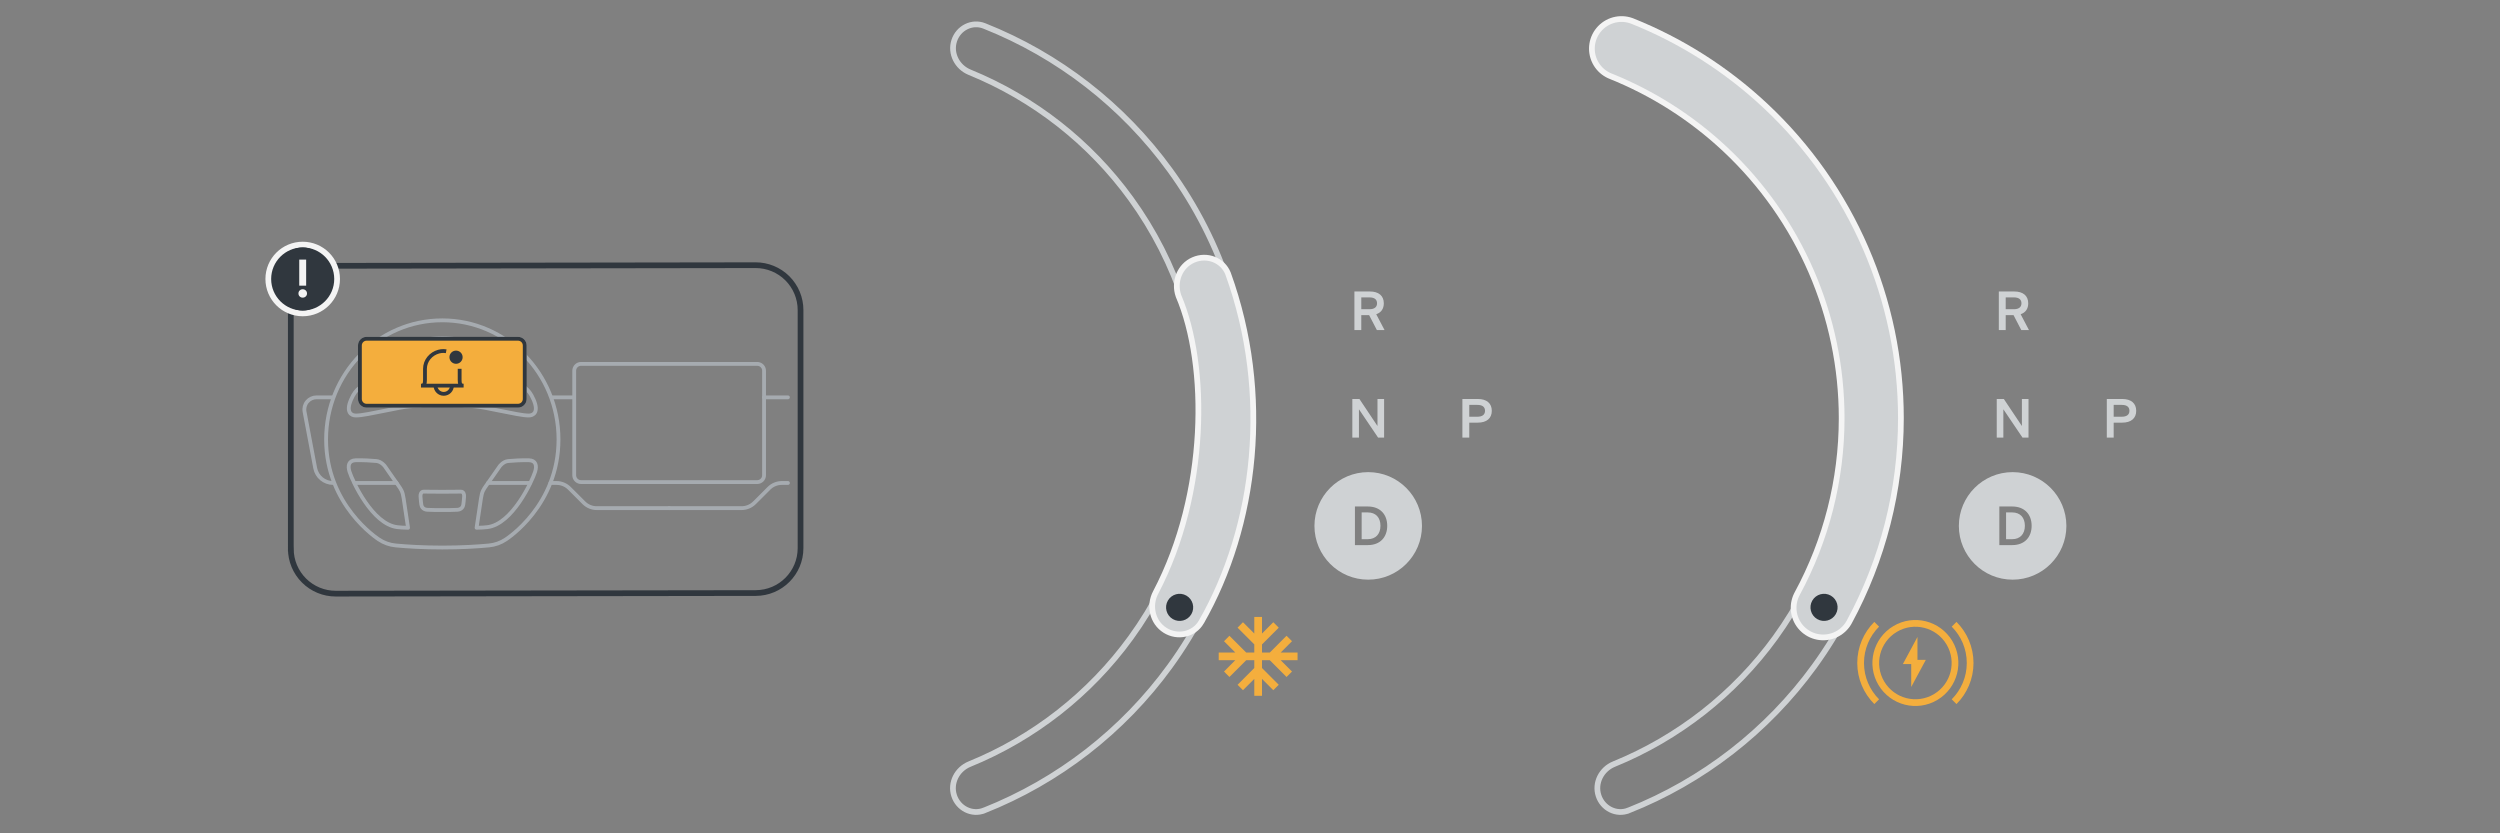 <?xml version="1.0" encoding="UTF-8"?><svg xmlns="http://www.w3.org/2000/svg" width="654" height="218" viewBox="0 0 654 218"><rect x="0" y="0" width="654" height="218" fill="#808080" stroke="none"/><g id="uuid-990336ab-9db9-4cf9-9ef7-0d032dbcacdd"><polygon points="339.439 172.711 335.023 172.711 337.986 175.673 336.561 177.098 332.183 172.711 330.139 172.711 330.139 174.754 334.517 179.142 333.092 180.558 330.139 177.595 330.139 182.02 328.123 182.02 328.123 177.595 325.161 180.558 323.745 179.142 328.123 174.754 328.123 172.711 326.004 172.711 321.617 177.098 320.201 175.673 323.154 172.711 318.814 172.711 318.814 170.704 323.154 170.704 320.201 167.742 321.617 166.317 326.004 170.704 328.123 170.704 328.123 168.576 323.745 164.198 325.161 162.773 328.123 165.736 328.123 161.395 330.139 161.395 330.139 165.736 333.092 162.773 334.517 164.198 330.139 168.576 330.139 170.704 332.183 170.704 336.561 166.317 337.986 167.742 335.023 170.704 339.439 170.704 339.439 172.711" style="fill:#f4ae3d; stroke-width:0px;"/><path d="m384.361,110.563v3.909h-1.8v-10.097h4.036c2.32,0,3.656,1.125,3.656,3.094s-1.35,3.094-3.656,3.094h-2.236Zm2.138-1.547c1.28,0,1.983-.548,1.983-1.547,0-1.012-.689-1.547-1.983-1.547h-2.138v3.094h2.138Z" style="fill:#cfd2d4; stroke-width:0px;"/><path d="m362.081,104.376v10.097h-1.575l-5.006-7.411v7.411h-1.73v-10.097h1.856l4.725,7.073v-7.073h1.73Z" style="fill:#cfd2d4; stroke-width:0px;"/><path d="m361.129,137.549c0,2.15-1.26,3.5-3.3,3.5h-1.62v-7h1.6c2.07,0,3.32,1.32,3.32,3.5Z" style="fill:#cfd2d4; stroke-width:0px;"/><path d="m357.919,123.509c-3.88,0-7.4,1.58-9.94,4.12-2.54,2.55-4.12,6.06-4.12,9.95s1.58,7.39,4.12,9.94c2.54,2.55,6.06,4.12,9.94,4.12s7.4-1.57,9.95-4.12c2.55-2.55,4.12-6.06,4.12-9.94,0-7.77-6.3-14.07-14.07-14.07Zm-.09,19.09h-3.38v-10.1h3.38c3.22,0,5.07,2.07,5.07,5.05s-1.85,5.05-5.07,5.05Z" style="fill:#cfd2d4; stroke-width:0px;"/><path d="m354.313,86.348v-10.097h4.036c2.32,0,3.656,1.125,3.656,3.094,0,1.434-.703,2.433-1.983,2.855l2.18,4.148h-2.011l-2.025-3.909h-2.053v3.909h-1.8Zm3.938-5.456c1.28,0,1.983-.548,1.983-1.547,0-1.013-.689-1.547-1.983-1.547h-2.138v3.094h2.138Z" style="fill:#cfd2d4; stroke-width:0px;"/><path d="m257.465,212.011c-3.206,1.272-6.781-.531-7.866-3.873-1.077-3.317.743-6.906,4.036-8.249,16.813-6.855,31.431-18.28,42.161-33.044,12.133-16.696,18.67-36.804,18.672-57.444.003-20.639-6.529-40.749-18.658-57.448-10.726-14.766-25.341-26.195-42.152-33.054-3.293-1.344-5.112-4.933-4.034-8.25,1.086-3.342,4.661-5.144,7.867-3.871,19.393,7.702,36.255,20.765,48.575,37.725,13.702,18.864,21.081,41.583,21.078,64.899-.003,23.316-7.386,46.032-21.093,64.894-12.324,16.957-29.189,30.016-48.584,37.714Z" style="fill:none; stroke:#cfd2d4; stroke-width:1.5px;"/><path d="m314.253,162.744c-1.93,3.28-6.23,4.19-9.48,2.14-3.31-2.09-4.28-6.46-2.44-9.91,13.648-25.991,13.719-59.434,5.96-77.56-1.29-3.7.33-7.87,3.92-9.42,3.53-1.53,7.64.02,9.05,3.58,11.406,31.521,7.412,65.953-7.01,91.17Z" style="fill:#cfd2d4; stroke:#f4f4f4; stroke-width:1.5px;"/><circle cx="308.59" cy="158.887" r="3.548" transform="translate(16.695 346.69) rotate(-60)" style="fill:#30373e; stroke-width:0px;"/><path d="m552.939,110.563v3.909h-1.8v-10.097h4.036c2.32,0,3.656,1.125,3.656,3.094s-1.35,3.094-3.656,3.094h-2.236Zm2.138-1.547c1.28,0,1.983-.548,1.983-1.547,0-1.012-.689-1.547-1.983-1.547h-2.138v3.094h2.138Z" style="fill:#cfd2d4; stroke-width:0px;"/><path d="m530.659,104.376v10.097h-1.575l-5.006-7.411v7.411h-1.73v-10.097h1.856l4.725,7.073v-7.073h1.73Z" style="fill:#cfd2d4; stroke-width:0px;"/><path d="m529.707,137.549c0,2.15-1.26,3.5-3.3,3.5h-1.62v-7h1.6c2.07,0,3.32,1.32,3.32,3.5Z" style="fill:#cfd2d4; stroke-width:0px;"/><path d="m526.497,123.509c-3.88,0-7.4,1.58-9.94,4.12-2.54,2.55-4.12,6.06-4.12,9.95s1.58,7.39,4.12,9.94c2.54,2.55,6.06,4.12,9.94,4.12s7.4-1.57,9.95-4.12c2.55-2.55,4.12-6.06,4.12-9.94,0-7.77-6.3-14.07-14.07-14.07Zm-.09,19.09h-3.38v-10.1h3.38c3.22,0,5.07,2.07,5.07,5.05s-1.85,5.05-5.07,5.05Z" style="fill:#cfd2d4; stroke-width:0px;"/><path d="m522.891,86.348v-10.097h4.036c2.32,0,3.656,1.125,3.656,3.094,0,1.434-.703,2.433-1.983,2.855l2.18,4.148h-2.011l-2.025-3.909h-2.053v3.909h-1.8Zm3.938-5.456c1.28,0,1.983-.548,1.983-1.547,0-1.013-.689-1.547-1.983-1.547h-2.138v3.094h2.138Z" style="fill:#cfd2d4; stroke-width:0px;"/><path d="m426.043,212.011c-3.206,1.272-6.781-.531-7.866-3.873-1.077-3.317.743-6.906,4.036-8.249,16.813-6.855,31.431-18.28,42.161-33.044,12.133-16.696,18.67-36.804,18.672-57.444.003-20.639-6.529-40.749-18.658-57.448-10.726-14.766-25.341-26.195-42.152-33.054-3.293-1.344-5.112-4.933-4.034-8.25,1.086-3.342,4.661-5.144,7.867-3.871,19.393,7.702,36.255,20.765,48.575,37.725,13.702,18.864,21.081,41.583,21.078,64.899-.003,23.316-7.386,46.032-21.093,64.894-12.324,16.957-29.189,30.016-48.584,37.714Z" style="fill:none; stroke:#cfd2d4; stroke-width:1.5px;"/><path d="m511.191,183.559c2.594-2.594,4.199-6.174,4.199-10.123s-1.605-7.533-4.199-10.128" style="fill:none; stroke:#f4ae3d; stroke-miterlimit:10; stroke-width:1.759px;"/><path d="m490.939,163.308c-2.594,2.594-4.199,6.179-4.199,10.128,0,3.949,1.605,7.528,4.199,10.123" style="fill:none; stroke:#f4ae3d; stroke-miterlimit:10; stroke-width:1.759px;"/><circle cx="501.065" cy="173.436" r="10.364" transform="translate(-18.106 281.177) rotate(-30.816)" style="fill:none; stroke:#f4ae3d; stroke-miterlimit:10; stroke-width:1.759px;"/><path d="m499.973,179.72v-7.091h3.818l-3.818,7.091Z" style="fill:#f4ae3d; stroke-width:0px;"/><path d="m501.609,166.63v7.091h-3.818l3.818-7.091Z" style="fill:#f4ae3d; stroke-width:0px;"/><path d="m424.187,12.727c11.769,4.724,22.781,11.642,32.393,20.647,21.023,19.696,32.951,47.22,32.947,76.029-.002,17.458-4.388,34.485-12.572,49.595" style="fill:none; stroke:#f4f4f4; stroke-linecap:round; stroke-linejoin:round; stroke-width:17px;"/><path d="m424.187,12.727c11.769,4.724,22.781,11.642,32.393,20.647,21.023,19.696,32.951,47.22,32.947,76.029-.002,17.458-4.388,34.485-12.572,49.595" style="fill:none; stroke:#cfd2d4; stroke-linecap:round; stroke-linejoin:round; stroke-width:14px;"/><circle cx="477.168" cy="158.887" r="3.548" transform="translate(100.984 492.683) rotate(-60)" style="fill:#30373e; stroke-width:0px;"/></g><g id="uuid-994db2bf-e4d9-4ccd-8e2f-46498f23cd33"><line x1="150.216" y1="103.949" x2="144.413" y2="103.949" style="fill:none; stroke:#a6abb0;"/><path d="m199.878,124.322c0,.989-.802,1.79-1.79,1.79h-23.041s-23.041,0-23.041,0c-.989,0-1.79-.802-1.79-1.79v-27.341c0-.989.802-1.79,1.79-1.79h46.081c.989,0,1.79.802,1.79,1.79v27.341Z" style="fill:none; stroke:#a6abb0; stroke-linecap:round; stroke-linejoin:round;"/><line x1="138.637" y1="126.344" x2="127.673" y2="126.344" style="fill:none; stroke:#a6abb0; stroke-linecap:round; stroke-linejoin:round;"/><path d="m175.055,132.929h-18.939c-1.265,0-2.477-.502-3.371-1.396l-3.792-3.792c-.894-.894-2.107-1.396-3.371-1.396h-1.595" style="fill:none; stroke:#a6abb0; stroke-linecap:round; stroke-linejoin:round;"/><path d="m175.055,132.929h18.939c1.265,0,2.477-.502,3.371-1.396l3.792-3.792c.894-.894,2.107-1.396,3.371-1.396h1.595" style="fill:none; stroke:#a6abb0; stroke-linecap:round; stroke-linejoin:round;"/><line x1="103.743" y1="126.344" x2="92.779" y2="126.344" style="fill:none; stroke:#a6abb0; stroke-linecap:round; stroke-linejoin:round;"/><path d="m87.003,103.949h-4.215c-.943,0-1.838.42-2.44,1.146s-.849,1.683-.675,2.61l2.782,14.755c.425,2.253,2.393,3.885,4.685,3.885" style="fill:none; stroke:#a6abb0; stroke-linecap:round; stroke-linejoin:round;"/><path d="m137.267,101.381v2.997c0,.97-.786,1.756-1.756,1.756h-14.02" style="fill:none; stroke:#a6abb0; stroke-linecap:round; stroke-linejoin:round;"/><path d="m109.925,106.133h-14.02c-.97,0-1.756-.786-1.756-1.756v-2.997" style="fill:none; stroke:#a6abb0; stroke-linecap:round; stroke-linejoin:round;"/><path d="m94.149,92.791v-2.417c0-.97.786-1.756,1.756-1.756h3.401" style="fill:none; stroke:#a6abb0; stroke-linecap:round; stroke-linejoin:round;"/><path d="m132.11,88.619h3.401c.97,0,1.756.786,1.756,1.756v2.417" style="fill:none; stroke:#a6abb0; stroke-linecap:round; stroke-linejoin:round;"/><path d="m76.08,143.556c0,3.118,1.24,6.107,3.446,8.31s5.198,3.438,8.315,3.434l109.855-.16c6.48-.009,11.727-5.265,11.727-11.744v-62.277c0-3.118-1.24-6.108-3.446-8.311s-5.198-3.438-8.316-3.434l-109.858.163c-6.48.01-11.727,5.265-11.727,11.745l.003,62.274Z" style="fill:none; stroke:#30373e; stroke-miterlimit:20; stroke-width:1.5px;"/><path d="m146.108,114.965c0-17.213-13.61-31.167-30.4-31.167-16.79,0-30.4,13.954-30.4,31.167s13.468,25.933,13.777,26.143c1.317.891,2.842,1.434,4.42,1.583,3.146.295,7.261.544,12.202.544s9.056-.249,12.202-.544c1.578-.148,3.103-.691,4.42-1.583.349-.236,13.777-8.884,13.777-26.143Z" style="fill:none; stroke:#a6abb0; stroke-linecap:round; stroke-linejoin:round;"/><path d="m91.798,104.612c1.501-3.532,2.963-3.197,4.41-4.892,1.118-1.308,4.873-11.216,19.5-11.216,14.627,0,18.382,9.908,19.5,11.216,1.448,1.695,2.909,1.359,4.41,4.892,1.363,3.207-.064,4.088-1.292,4.088-1.545,0-4.128-.571-7.906-1.314-5.948-1.17-5.586-1.304-14.713-1.304-9.127,0-8.765.134-14.713,1.304-3.778.743-6.361,1.314-7.906,1.314-1.228,0-2.655-.881-1.292-4.088Z" style="fill:none; stroke:#a6abb0; stroke-linecap:round; stroke-linejoin:round;"/><path d="m103.93,137.9c-6.512-.777-11.671-11.891-12.514-14.536-.464-1.545-.21-2.917,1.654-2.963,1.844-.045,4.13.079,5.417.208,1.288.129,2.187,1.338,2.187,1.338.954,1.414,2.619,3.746,3.466,4.965.847,1.22,1.164,1.584,1.46,3.51l1.143,7.647c-1.203-.019-2.122-.086-2.814-.169Z" style="fill:none; stroke:#a6abb0; stroke-linecap:round; stroke-linejoin:round;"/><path d="m121.414,129.842c-.052.883-.154,1.766-.222,2.199-.069.433-.394,1.229-1.507,1.316-1.113.086-2.919.069-3.977.069s-2.864.017-3.977-.069c-1.113-.087-1.438-.883-1.507-1.316s-.171-1.316-.222-2.199c-.027-.468.12-1.214.822-1.231.702-.017,2.586.037,4.884.037s4.182-.055,4.884-.037c.702.017.849.764.822,1.231Z" style="fill:none; stroke:#a6abb0; stroke-linecap:round; stroke-linejoin:round;"/><path d="m127.487,137.9c-.692.083-1.611.151-2.814.169l1.143-7.647c.296-1.926.614-2.29,1.46-3.51.847-1.22,2.512-3.551,3.466-4.965,0,0,.899-1.209,2.187-1.338,1.287-.129,3.573-.253,5.417-.208,1.864.046,2.118,1.418,1.654,2.963-.804,2.522-5.96,13.754-12.514,14.536Z" style="fill:none; stroke:#a6abb0; stroke-linecap:round; stroke-linejoin:round;"/><line x1="199.878" y1="103.949" x2="206.124" y2="103.949" style="fill:none; stroke:#a6abb0; stroke-linecap:round; stroke-linejoin:round;"/><path d="m132.11,88.619h3.401c.97,0,1.756.786,1.756,1.756v14.003c0,.97-.786,1.756-1.756,1.756h-39.606c-.97,0-1.756-.786-1.756-1.756v-14.003c0-.97.786-1.756,1.756-1.756h36.205Z" style="fill:#f4ae3d; stroke:#30373e; stroke-miterlimit:10;"/><path d="m118.232,100.846v.032c0,1.187-.969,2.156-2.156,2.156s-2.156-.969-2.156-2.156v-.032" style="fill:none; stroke:#30373e; stroke-miterlimit:10;"/><path d="m119.299,95.17c.953,0,1.726-.773,1.726-1.726s-.773-1.726-1.726-1.726-1.726.773-1.726,1.726.773,1.726,1.726,1.726Z" style="fill:#30373e; stroke-width:0px;"/><path d="m120.243,96.484v2.875c0,.495.04.879.184,1.137.066.119.155.21.278.275.127.066.31.114.578.114h-11.151c.268,0,.451-.047.578-.114.124-.064.212-.155.278-.275.144-.258.184-.642.184-1.137v-2.875c0-2.156,1.562-3.951,3.57-4.494.416-.117.844-.169,1.288-.169.24,0,.471.025.693.065" style="fill:none; stroke:#30373e; stroke-miterlimit:10;"/></g><g id="uuid-e60b4ec4-3877-4cff-bdc6-e4e34c6ef59b"><circle cx="79.186" cy="72.985" r="8.25" style="fill:none; stroke:#f4f4f4; stroke-linecap:round; stroke-linejoin:round; stroke-width:3px;"/><circle cx="79.186" cy="72.985" r="8.25" style="fill:#30373e; stroke-width:0px;"/><path d="m79.186,64.746c-3.422,0-6.195,2.774-6.195,6.195v4.087c0,3.422,2.774,6.195,6.195,6.195s6.195-2.774,6.195-6.195v-4.087c0-3.421-2.774-6.195-6.195-6.195Z" style="fill:#30373e; stroke-width:0px;"/><path d="m79.179,75.669c.316,0,.585.105.805.315.219.21.329.474.329.791,0,.308-.11.566-.329.776-.22.21-.488.315-.805.315-.309,0-.569-.105-.784-.315s-.322-.469-.322-.776c0-.317.107-.581.322-.791s.476-.315.784-.315Zm.91-.938h-1.807v-6.818h1.807v6.818Z" style="fill:#f4f4f4; stroke-width:0px;"/></g></svg>